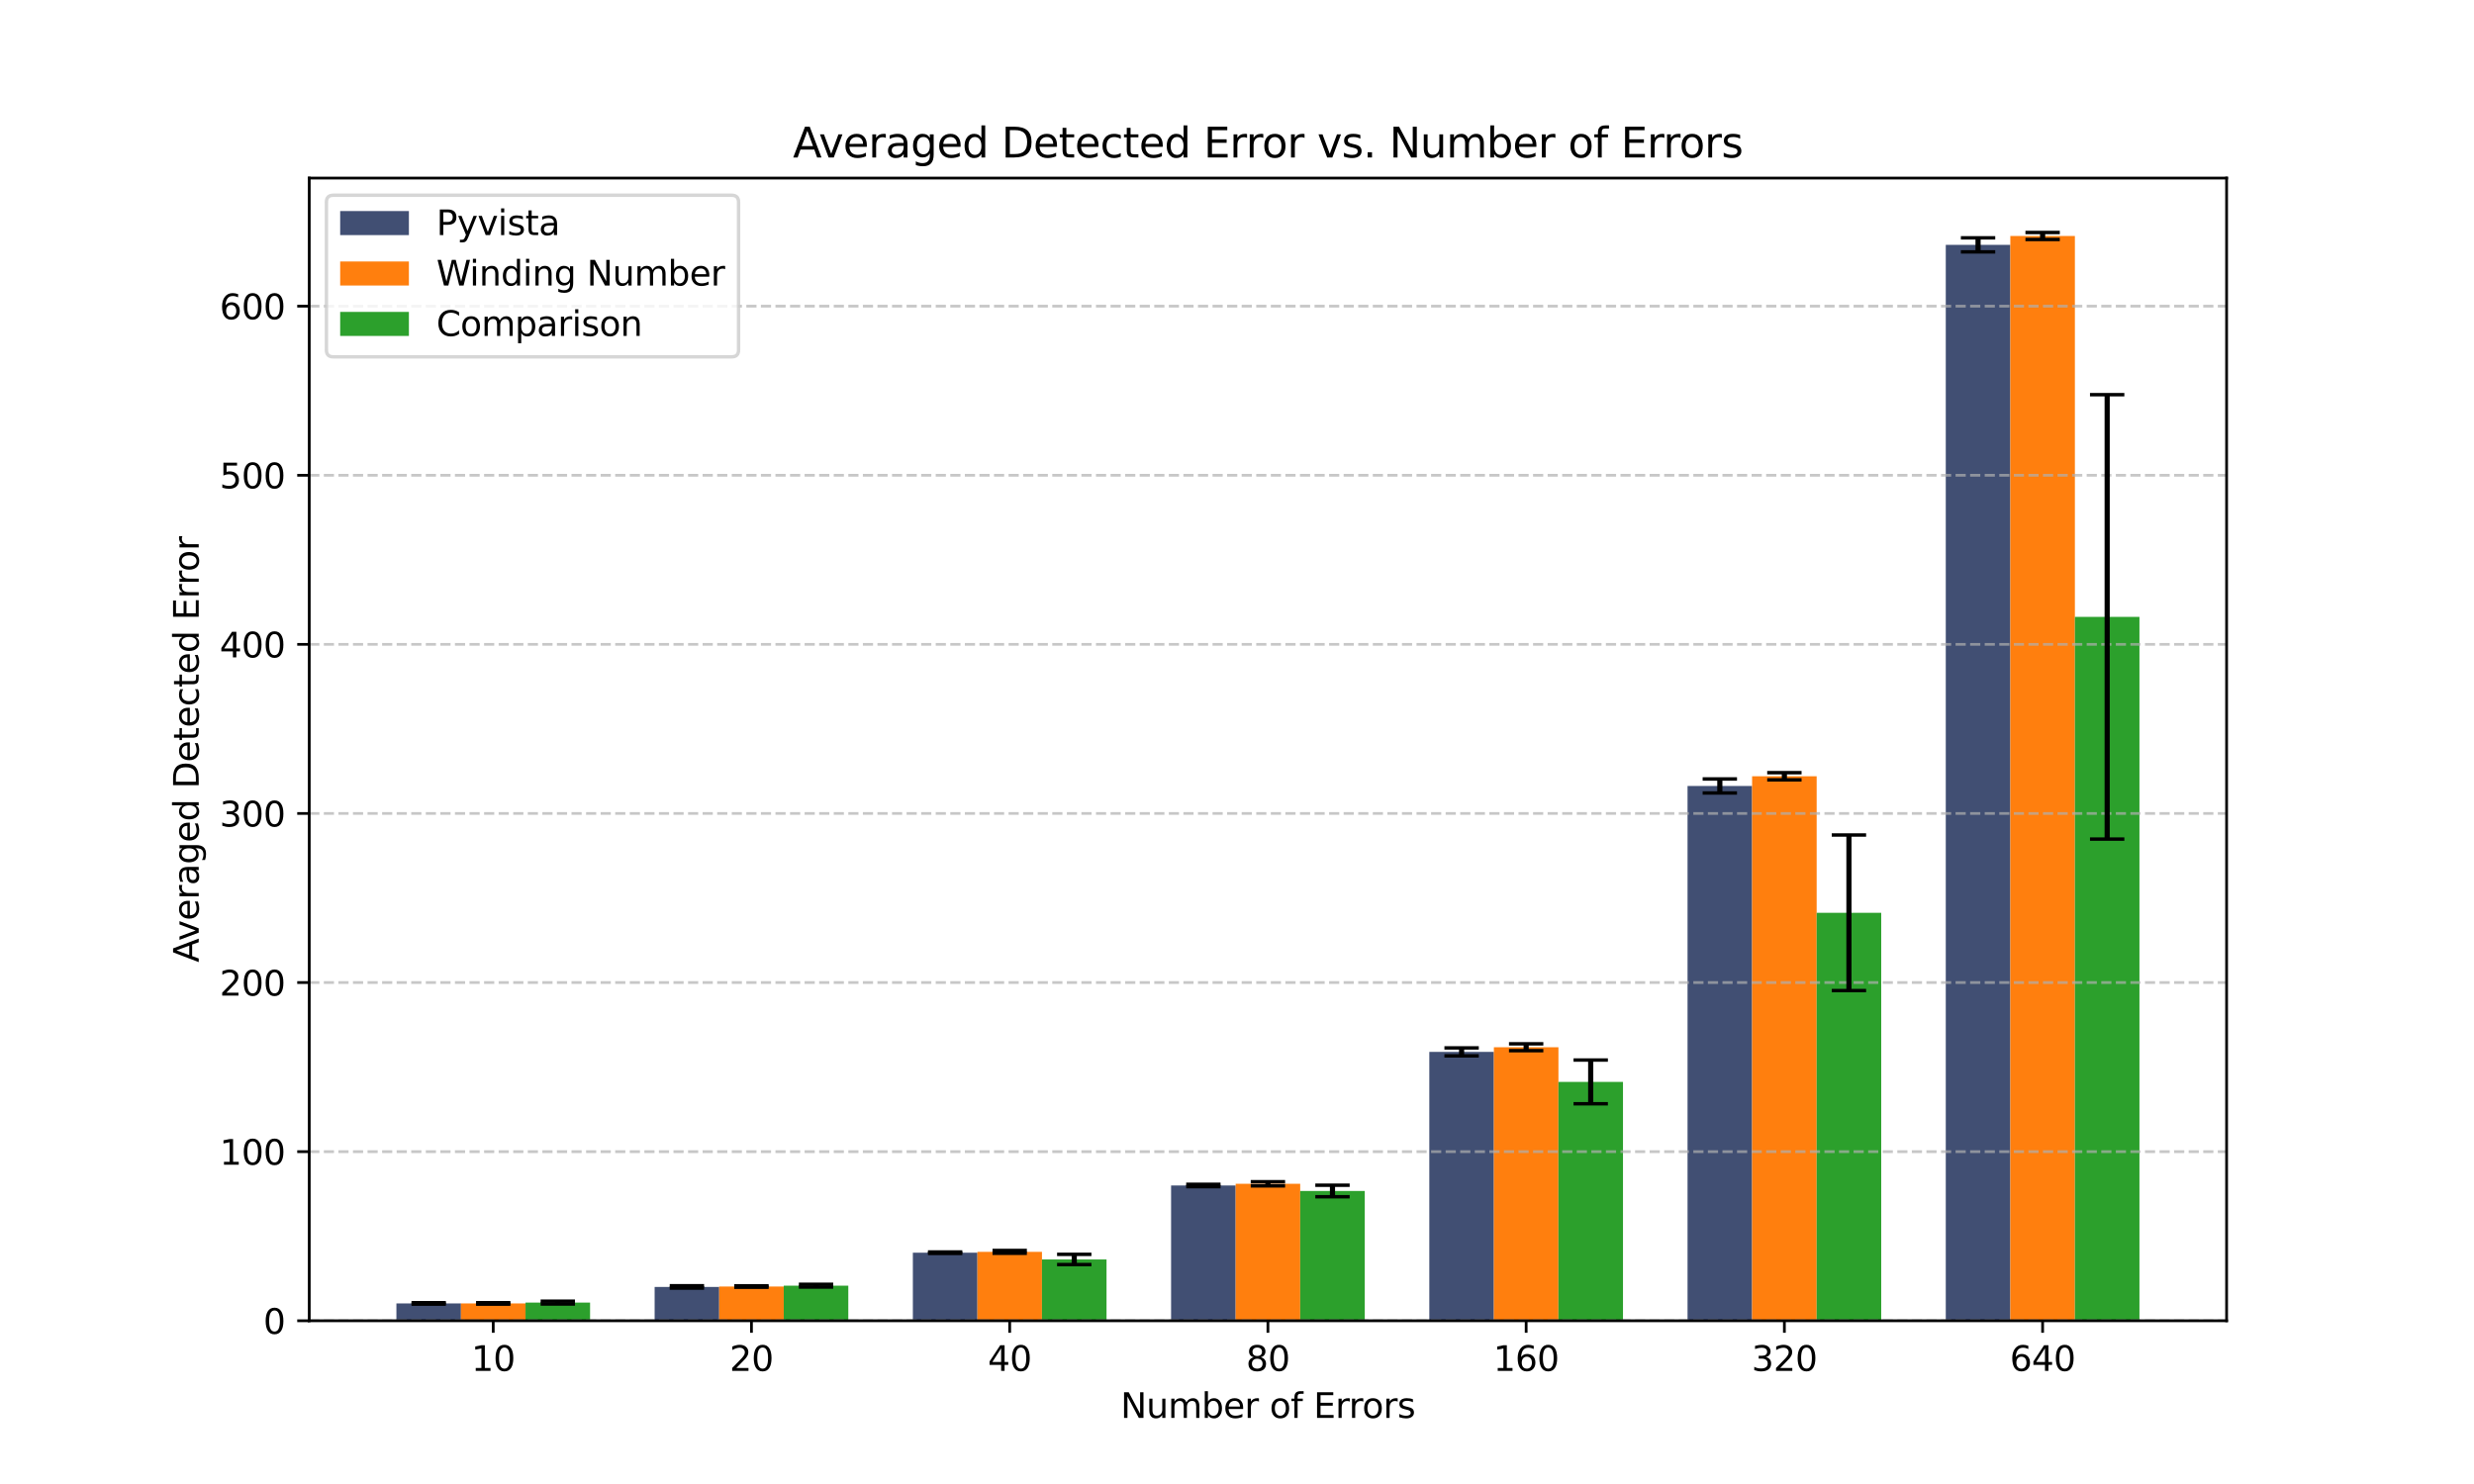 <?xml version="1.0" encoding="utf-8" standalone="no"?>
<!DOCTYPE svg PUBLIC "-//W3C//DTD SVG 1.1//EN"
  "http://www.w3.org/Graphics/SVG/1.1/DTD/svg11.dtd">
<svg xmlns:xlink="http://www.w3.org/1999/xlink" width="720pt" height="432pt" viewBox="0 0 720 432" xmlns="http://www.w3.org/2000/svg" version="1.1">
 <defs>
  <style type="text/css">*{stroke-linejoin: round; stroke-linecap: butt}</style>
 </defs>
 <g id="figure_1">
  <g id="patch_1">
   <path d="M 0 432 
L 720 432 
L 720 0 
L 0 0 
z
" style="fill: #ffffff"/>
  </g>
  <g id="axes_1">
   <g id="patch_2">
    <path d="M 90 384.48 
L 648 384.48 
L 648 51.84 
L 90 51.84 
z
" style="fill: #ffffff"/>
   </g>
   <g id="patch_3">
    <path d="M 115.364 384.48 
L 134.152 384.48 
L 134.152 379.434 
L 115.364 379.434 
z
" clip-path="url(#pbacdcc6083)" style="fill: #414f73"/>
   </g>
   <g id="patch_4">
    <path d="M 190.515 384.48 
L 209.303 384.48 
L 209.303 374.635 
L 190.515 374.635 
z
" clip-path="url(#pbacdcc6083)" style="fill: #414f73"/>
   </g>
   <g id="patch_5">
    <path d="M 265.667 384.48 
L 284.455 384.48 
L 284.455 364.667 
L 265.667 364.667 
z
" clip-path="url(#pbacdcc6083)" style="fill: #414f73"/>
   </g>
   <g id="patch_6">
    <path d="M 340.818 384.48 
L 359.606 384.48 
L 359.606 345.099 
L 340.818 345.099 
z
" clip-path="url(#pbacdcc6083)" style="fill: #414f73"/>
   </g>
   <g id="patch_7">
    <path d="M 415.97 384.48 
L 434.758 384.48 
L 434.758 306.211 
L 415.97 306.211 
z
" clip-path="url(#pbacdcc6083)" style="fill: #414f73"/>
   </g>
   <g id="patch_8">
    <path d="M 491.121 384.48 
L 509.909 384.48 
L 509.909 228.803 
L 491.121 228.803 
z
" clip-path="url(#pbacdcc6083)" style="fill: #414f73"/>
   </g>
   <g id="patch_9">
    <path d="M 566.273 384.48 
L 585.061 384.48 
L 585.061 71.279 
L 566.273 71.279 
z
" clip-path="url(#pbacdcc6083)" style="fill: #414f73"/>
   </g>
   <g id="patch_10">
    <path d="M 134.152 384.48 
L 152.939 384.48 
L 152.939 379.434 
L 134.152 379.434 
z
" clip-path="url(#pbacdcc6083)" style="fill: #ff7f0e"/>
   </g>
   <g id="patch_11">
    <path d="M 209.303 384.48 
L 228.091 384.48 
L 228.091 374.512 
L 209.303 374.512 
z
" clip-path="url(#pbacdcc6083)" style="fill: #ff7f0e"/>
   </g>
   <g id="patch_12">
    <path d="M 284.455 384.48 
L 303.242 384.48 
L 303.242 364.42 
L 284.455 364.42 
z
" clip-path="url(#pbacdcc6083)" style="fill: #ff7f0e"/>
   </g>
   <g id="patch_13">
    <path d="M 359.606 384.48 
L 378.394 384.48 
L 378.394 344.607 
L 359.606 344.607 
z
" clip-path="url(#pbacdcc6083)" style="fill: #ff7f0e"/>
   </g>
   <g id="patch_14">
    <path d="M 434.758 384.48 
L 453.545 384.48 
L 453.545 304.857 
L 434.758 304.857 
z
" clip-path="url(#pbacdcc6083)" style="fill: #ff7f0e"/>
   </g>
   <g id="patch_15">
    <path d="M 509.909 384.48 
L 528.697 384.48 
L 528.697 225.972 
L 509.909 225.972 
z
" clip-path="url(#pbacdcc6083)" style="fill: #ff7f0e"/>
   </g>
   <g id="patch_16">
    <path d="M 585.061 384.48 
L 603.848 384.48 
L 603.848 68.695 
L 585.061 68.695 
z
" clip-path="url(#pbacdcc6083)" style="fill: #ff7f0e"/>
   </g>
   <g id="patch_17">
    <path d="M 152.939 384.48 
L 171.727 384.48 
L 171.727 379.188 
L 152.939 379.188 
z
" clip-path="url(#pbacdcc6083)" style="fill: #2ca02c"/>
   </g>
   <g id="patch_18">
    <path d="M 228.091 384.48 
L 246.879 384.48 
L 246.879 374.266 
L 228.091 374.266 
z
" clip-path="url(#pbacdcc6083)" style="fill: #2ca02c"/>
   </g>
   <g id="patch_19">
    <path d="M 303.242 384.48 
L 322.03 384.48 
L 322.03 366.636 
L 303.242 366.636 
z
" clip-path="url(#pbacdcc6083)" style="fill: #2ca02c"/>
   </g>
   <g id="patch_20">
    <path d="M 378.394 384.48 
L 397.182 384.48 
L 397.182 346.699 
L 378.394 346.699 
z
" clip-path="url(#pbacdcc6083)" style="fill: #2ca02c"/>
   </g>
   <g id="patch_21">
    <path d="M 453.545 384.48 
L 472.333 384.48 
L 472.333 314.948 
L 453.545 314.948 
z
" clip-path="url(#pbacdcc6083)" style="fill: #2ca02c"/>
   </g>
   <g id="patch_22">
    <path d="M 528.697 384.48 
L 547.485 384.48 
L 547.485 265.722 
L 528.697 265.722 
z
" clip-path="url(#pbacdcc6083)" style="fill: #2ca02c"/>
   </g>
   <g id="patch_23">
    <path d="M 603.848 384.48 
L 622.636 384.48 
L 622.636 179.577 
L 603.848 179.577 
z
" clip-path="url(#pbacdcc6083)" style="fill: #2ca02c"/>
   </g>
   <g id="matplotlib.axis_1">
    <g id="xtick_1">
     <g id="line2d_1">
      <defs>
       <path id="mfee94c2e43" d="M 0 0 
L 0 3.5 
" style="stroke: #000000; stroke-width: 0.8"/>
      </defs>
      <g>
       <use xlink:href="#mfee94c2e43" x="143.545" y="384.48" style="stroke: #000000; stroke-width: 0.8"/>
      </g>
     </g>
     <g id="text_1">
      <!-- 10 -->
      <g transform="translate(137.183 399.078) scale(0.1 -0.1)">
       <defs>
        <path id="DejaVuSans-31" d="M 794 531 
L 1825 531 
L 1825 4091 
L 703 3866 
L 703 4441 
L 1819 4666 
L 2450 4666 
L 2450 531 
L 3481 531 
L 3481 0 
L 794 0 
L 794 531 
z
" transform="scale(0.016)"/>
        <path id="DejaVuSans-30" d="M 2034 4250 
Q 1547 4250 1301 3770 
Q 1056 3291 1056 2328 
Q 1056 1369 1301 889 
Q 1547 409 2034 409 
Q 2525 409 2770 889 
Q 3016 1369 3016 2328 
Q 3016 3291 2770 3770 
Q 2525 4250 2034 4250 
z
M 2034 4750 
Q 2819 4750 3233 4129 
Q 3647 3509 3647 2328 
Q 3647 1150 3233 529 
Q 2819 -91 2034 -91 
Q 1250 -91 836 529 
Q 422 1150 422 2328 
Q 422 3509 836 4129 
Q 1250 4750 2034 4750 
z
" transform="scale(0.016)"/>
       </defs>
       <use xlink:href="#DejaVuSans-31"/>
       <use xlink:href="#DejaVuSans-30" transform="translate(63.623 0)"/>
      </g>
     </g>
    </g>
    <g id="xtick_2">
     <g id="line2d_2">
      <g>
       <use xlink:href="#mfee94c2e43" x="218.697" y="384.48" style="stroke: #000000; stroke-width: 0.8"/>
      </g>
     </g>
     <g id="text_2">
      <!-- 20 -->
      <g transform="translate(212.334 399.078) scale(0.1 -0.1)">
       <defs>
        <path id="DejaVuSans-32" d="M 1228 531 
L 3431 531 
L 3431 0 
L 469 0 
L 469 531 
Q 828 903 1448 1529 
Q 2069 2156 2228 2338 
Q 2531 2678 2651 2914 
Q 2772 3150 2772 3378 
Q 2772 3750 2511 3984 
Q 2250 4219 1831 4219 
Q 1534 4219 1204 4116 
Q 875 4013 500 3803 
L 500 4441 
Q 881 4594 1212 4672 
Q 1544 4750 1819 4750 
Q 2544 4750 2975 4387 
Q 3406 4025 3406 3419 
Q 3406 3131 3298 2873 
Q 3191 2616 2906 2266 
Q 2828 2175 2409 1742 
Q 1991 1309 1228 531 
z
" transform="scale(0.016)"/>
       </defs>
       <use xlink:href="#DejaVuSans-32"/>
       <use xlink:href="#DejaVuSans-30" transform="translate(63.623 0)"/>
      </g>
     </g>
    </g>
    <g id="xtick_3">
     <g id="line2d_3">
      <g>
       <use xlink:href="#mfee94c2e43" x="293.848" y="384.48" style="stroke: #000000; stroke-width: 0.8"/>
      </g>
     </g>
     <g id="text_3">
      <!-- 40 -->
      <g transform="translate(287.486 399.078) scale(0.1 -0.1)">
       <defs>
        <path id="DejaVuSans-34" d="M 2419 4116 
L 825 1625 
L 2419 1625 
L 2419 4116 
z
M 2253 4666 
L 3047 4666 
L 3047 1625 
L 3713 1625 
L 3713 1100 
L 3047 1100 
L 3047 0 
L 2419 0 
L 2419 1100 
L 313 1100 
L 313 1709 
L 2253 4666 
z
" transform="scale(0.016)"/>
       </defs>
       <use xlink:href="#DejaVuSans-34"/>
       <use xlink:href="#DejaVuSans-30" transform="translate(63.623 0)"/>
      </g>
     </g>
    </g>
    <g id="xtick_4">
     <g id="line2d_4">
      <g>
       <use xlink:href="#mfee94c2e43" x="369" y="384.48" style="stroke: #000000; stroke-width: 0.8"/>
      </g>
     </g>
     <g id="text_4">
      <!-- 80 -->
      <g transform="translate(362.637 399.078) scale(0.1 -0.1)">
       <defs>
        <path id="DejaVuSans-38" d="M 2034 2216 
Q 1584 2216 1326 1975 
Q 1069 1734 1069 1313 
Q 1069 891 1326 650 
Q 1584 409 2034 409 
Q 2484 409 2743 651 
Q 3003 894 3003 1313 
Q 3003 1734 2745 1975 
Q 2488 2216 2034 2216 
z
M 1403 2484 
Q 997 2584 770 2862 
Q 544 3141 544 3541 
Q 544 4100 942 4425 
Q 1341 4750 2034 4750 
Q 2731 4750 3128 4425 
Q 3525 4100 3525 3541 
Q 3525 3141 3298 2862 
Q 3072 2584 2669 2484 
Q 3125 2378 3379 2068 
Q 3634 1759 3634 1313 
Q 3634 634 3220 271 
Q 2806 -91 2034 -91 
Q 1263 -91 848 271 
Q 434 634 434 1313 
Q 434 1759 690 2068 
Q 947 2378 1403 2484 
z
M 1172 3481 
Q 1172 3119 1398 2916 
Q 1625 2713 2034 2713 
Q 2441 2713 2670 2916 
Q 2900 3119 2900 3481 
Q 2900 3844 2670 4047 
Q 2441 4250 2034 4250 
Q 1625 4250 1398 4047 
Q 1172 3844 1172 3481 
z
" transform="scale(0.016)"/>
       </defs>
       <use xlink:href="#DejaVuSans-38"/>
       <use xlink:href="#DejaVuSans-30" transform="translate(63.623 0)"/>
      </g>
     </g>
    </g>
    <g id="xtick_5">
     <g id="line2d_5">
      <g>
       <use xlink:href="#mfee94c2e43" x="444.152" y="384.48" style="stroke: #000000; stroke-width: 0.8"/>
      </g>
     </g>
     <g id="text_5">
      <!-- 160 -->
      <g transform="translate(434.608 399.078) scale(0.1 -0.1)">
       <defs>
        <path id="DejaVuSans-36" d="M 2113 2584 
Q 1688 2584 1439 2293 
Q 1191 2003 1191 1497 
Q 1191 994 1439 701 
Q 1688 409 2113 409 
Q 2538 409 2786 701 
Q 3034 994 3034 1497 
Q 3034 2003 2786 2293 
Q 2538 2584 2113 2584 
z
M 3366 4563 
L 3366 3988 
Q 3128 4100 2886 4159 
Q 2644 4219 2406 4219 
Q 1781 4219 1451 3797 
Q 1122 3375 1075 2522 
Q 1259 2794 1537 2939 
Q 1816 3084 2150 3084 
Q 2853 3084 3261 2657 
Q 3669 2231 3669 1497 
Q 3669 778 3244 343 
Q 2819 -91 2113 -91 
Q 1303 -91 875 529 
Q 447 1150 447 2328 
Q 447 3434 972 4092 
Q 1497 4750 2381 4750 
Q 2619 4750 2861 4703 
Q 3103 4656 3366 4563 
z
" transform="scale(0.016)"/>
       </defs>
       <use xlink:href="#DejaVuSans-31"/>
       <use xlink:href="#DejaVuSans-36" transform="translate(63.623 0)"/>
       <use xlink:href="#DejaVuSans-30" transform="translate(127.246 0)"/>
      </g>
     </g>
    </g>
    <g id="xtick_6">
     <g id="line2d_6">
      <g>
       <use xlink:href="#mfee94c2e43" x="519.303" y="384.48" style="stroke: #000000; stroke-width: 0.8"/>
      </g>
     </g>
     <g id="text_6">
      <!-- 320 -->
      <g transform="translate(509.759 399.078) scale(0.1 -0.1)">
       <defs>
        <path id="DejaVuSans-33" d="M 2597 2516 
Q 3050 2419 3304 2112 
Q 3559 1806 3559 1356 
Q 3559 666 3084 287 
Q 2609 -91 1734 -91 
Q 1441 -91 1130 -33 
Q 819 25 488 141 
L 488 750 
Q 750 597 1062 519 
Q 1375 441 1716 441 
Q 2309 441 2620 675 
Q 2931 909 2931 1356 
Q 2931 1769 2642 2001 
Q 2353 2234 1838 2234 
L 1294 2234 
L 1294 2753 
L 1863 2753 
Q 2328 2753 2575 2939 
Q 2822 3125 2822 3475 
Q 2822 3834 2567 4026 
Q 2313 4219 1838 4219 
Q 1578 4219 1281 4162 
Q 984 4106 628 3988 
L 628 4550 
Q 988 4650 1302 4700 
Q 1616 4750 1894 4750 
Q 2613 4750 3031 4423 
Q 3450 4097 3450 3541 
Q 3450 3153 3228 2886 
Q 3006 2619 2597 2516 
z
" transform="scale(0.016)"/>
       </defs>
       <use xlink:href="#DejaVuSans-33"/>
       <use xlink:href="#DejaVuSans-32" transform="translate(63.623 0)"/>
       <use xlink:href="#DejaVuSans-30" transform="translate(127.246 0)"/>
      </g>
     </g>
    </g>
    <g id="xtick_7">
     <g id="line2d_7">
      <g>
       <use xlink:href="#mfee94c2e43" x="594.455" y="384.48" style="stroke: #000000; stroke-width: 0.8"/>
      </g>
     </g>
     <g id="text_7">
      <!-- 640 -->
      <g transform="translate(584.911 399.078) scale(0.1 -0.1)">
       <use xlink:href="#DejaVuSans-36"/>
       <use xlink:href="#DejaVuSans-34" transform="translate(63.623 0)"/>
       <use xlink:href="#DejaVuSans-30" transform="translate(127.246 0)"/>
      </g>
     </g>
    </g>
    <g id="text_8">
     <!-- Number of Errors -->
     <g transform="translate(326.127 412.757) scale(0.1 -0.1)">
      <defs>
       <path id="DejaVuSans-4e" d="M 628 4666 
L 1478 4666 
L 3547 763 
L 3547 4666 
L 4159 4666 
L 4159 0 
L 3309 0 
L 1241 3903 
L 1241 0 
L 628 0 
L 628 4666 
z
" transform="scale(0.016)"/>
       <path id="DejaVuSans-75" d="M 544 1381 
L 544 3500 
L 1119 3500 
L 1119 1403 
Q 1119 906 1312 657 
Q 1506 409 1894 409 
Q 2359 409 2629 706 
Q 2900 1003 2900 1516 
L 2900 3500 
L 3475 3500 
L 3475 0 
L 2900 0 
L 2900 538 
Q 2691 219 2414 64 
Q 2138 -91 1772 -91 
Q 1169 -91 856 284 
Q 544 659 544 1381 
z
M 1991 3584 
L 1991 3584 
z
" transform="scale(0.016)"/>
       <path id="DejaVuSans-6d" d="M 3328 2828 
Q 3544 3216 3844 3400 
Q 4144 3584 4550 3584 
Q 5097 3584 5394 3201 
Q 5691 2819 5691 2113 
L 5691 0 
L 5113 0 
L 5113 2094 
Q 5113 2597 4934 2840 
Q 4756 3084 4391 3084 
Q 3944 3084 3684 2787 
Q 3425 2491 3425 1978 
L 3425 0 
L 2847 0 
L 2847 2094 
Q 2847 2600 2669 2842 
Q 2491 3084 2119 3084 
Q 1678 3084 1418 2786 
Q 1159 2488 1159 1978 
L 1159 0 
L 581 0 
L 581 3500 
L 1159 3500 
L 1159 2956 
Q 1356 3278 1631 3431 
Q 1906 3584 2284 3584 
Q 2666 3584 2933 3390 
Q 3200 3197 3328 2828 
z
" transform="scale(0.016)"/>
       <path id="DejaVuSans-62" d="M 3116 1747 
Q 3116 2381 2855 2742 
Q 2594 3103 2138 3103 
Q 1681 3103 1420 2742 
Q 1159 2381 1159 1747 
Q 1159 1113 1420 752 
Q 1681 391 2138 391 
Q 2594 391 2855 752 
Q 3116 1113 3116 1747 
z
M 1159 2969 
Q 1341 3281 1617 3432 
Q 1894 3584 2278 3584 
Q 2916 3584 3314 3078 
Q 3713 2572 3713 1747 
Q 3713 922 3314 415 
Q 2916 -91 2278 -91 
Q 1894 -91 1617 61 
Q 1341 213 1159 525 
L 1159 0 
L 581 0 
L 581 4863 
L 1159 4863 
L 1159 2969 
z
" transform="scale(0.016)"/>
       <path id="DejaVuSans-65" d="M 3597 1894 
L 3597 1613 
L 953 1613 
Q 991 1019 1311 708 
Q 1631 397 2203 397 
Q 2534 397 2845 478 
Q 3156 559 3463 722 
L 3463 178 
Q 3153 47 2828 -22 
Q 2503 -91 2169 -91 
Q 1331 -91 842 396 
Q 353 884 353 1716 
Q 353 2575 817 3079 
Q 1281 3584 2069 3584 
Q 2775 3584 3186 3129 
Q 3597 2675 3597 1894 
z
M 3022 2063 
Q 3016 2534 2758 2815 
Q 2500 3097 2075 3097 
Q 1594 3097 1305 2825 
Q 1016 2553 972 2059 
L 3022 2063 
z
" transform="scale(0.016)"/>
       <path id="DejaVuSans-72" d="M 2631 2963 
Q 2534 3019 2420 3045 
Q 2306 3072 2169 3072 
Q 1681 3072 1420 2755 
Q 1159 2438 1159 1844 
L 1159 0 
L 581 0 
L 581 3500 
L 1159 3500 
L 1159 2956 
Q 1341 3275 1631 3429 
Q 1922 3584 2338 3584 
Q 2397 3584 2469 3576 
Q 2541 3569 2628 3553 
L 2631 2963 
z
" transform="scale(0.016)"/>
       <path id="DejaVuSans-20" transform="scale(0.016)"/>
       <path id="DejaVuSans-6f" d="M 1959 3097 
Q 1497 3097 1228 2736 
Q 959 2375 959 1747 
Q 959 1119 1226 758 
Q 1494 397 1959 397 
Q 2419 397 2687 759 
Q 2956 1122 2956 1747 
Q 2956 2369 2687 2733 
Q 2419 3097 1959 3097 
z
M 1959 3584 
Q 2709 3584 3137 3096 
Q 3566 2609 3566 1747 
Q 3566 888 3137 398 
Q 2709 -91 1959 -91 
Q 1206 -91 779 398 
Q 353 888 353 1747 
Q 353 2609 779 3096 
Q 1206 3584 1959 3584 
z
" transform="scale(0.016)"/>
       <path id="DejaVuSans-66" d="M 2375 4863 
L 2375 4384 
L 1825 4384 
Q 1516 4384 1395 4259 
Q 1275 4134 1275 3809 
L 1275 3500 
L 2222 3500 
L 2222 3053 
L 1275 3053 
L 1275 0 
L 697 0 
L 697 3053 
L 147 3053 
L 147 3500 
L 697 3500 
L 697 3744 
Q 697 4328 969 4595 
Q 1241 4863 1831 4863 
L 2375 4863 
z
" transform="scale(0.016)"/>
       <path id="DejaVuSans-45" d="M 628 4666 
L 3578 4666 
L 3578 4134 
L 1259 4134 
L 1259 2753 
L 3481 2753 
L 3481 2222 
L 1259 2222 
L 1259 531 
L 3634 531 
L 3634 0 
L 628 0 
L 628 4666 
z
" transform="scale(0.016)"/>
       <path id="DejaVuSans-73" d="M 2834 3397 
L 2834 2853 
Q 2591 2978 2328 3040 
Q 2066 3103 1784 3103 
Q 1356 3103 1142 2972 
Q 928 2841 928 2578 
Q 928 2378 1081 2264 
Q 1234 2150 1697 2047 
L 1894 2003 
Q 2506 1872 2764 1633 
Q 3022 1394 3022 966 
Q 3022 478 2636 193 
Q 2250 -91 1575 -91 
Q 1294 -91 989 -36 
Q 684 19 347 128 
L 347 722 
Q 666 556 975 473 
Q 1284 391 1588 391 
Q 1994 391 2212 530 
Q 2431 669 2431 922 
Q 2431 1156 2273 1281 
Q 2116 1406 1581 1522 
L 1381 1569 
Q 847 1681 609 1914 
Q 372 2147 372 2553 
Q 372 3047 722 3315 
Q 1072 3584 1716 3584 
Q 2034 3584 2315 3537 
Q 2597 3491 2834 3397 
z
" transform="scale(0.016)"/>
      </defs>
      <use xlink:href="#DejaVuSans-4e"/>
      <use xlink:href="#DejaVuSans-75" transform="translate(74.805 0)"/>
      <use xlink:href="#DejaVuSans-6d" transform="translate(138.184 0)"/>
      <use xlink:href="#DejaVuSans-62" transform="translate(235.596 0)"/>
      <use xlink:href="#DejaVuSans-65" transform="translate(299.072 0)"/>
      <use xlink:href="#DejaVuSans-72" transform="translate(360.596 0)"/>
      <use xlink:href="#DejaVuSans-20" transform="translate(401.709 0)"/>
      <use xlink:href="#DejaVuSans-6f" transform="translate(433.496 0)"/>
      <use xlink:href="#DejaVuSans-66" transform="translate(494.678 0)"/>
      <use xlink:href="#DejaVuSans-20" transform="translate(529.883 0)"/>
      <use xlink:href="#DejaVuSans-45" transform="translate(561.67 0)"/>
      <use xlink:href="#DejaVuSans-72" transform="translate(624.854 0)"/>
      <use xlink:href="#DejaVuSans-72" transform="translate(664.217 0)"/>
      <use xlink:href="#DejaVuSans-6f" transform="translate(703.08 0)"/>
      <use xlink:href="#DejaVuSans-72" transform="translate(764.262 0)"/>
      <use xlink:href="#DejaVuSans-73" transform="translate(805.375 0)"/>
     </g>
    </g>
   </g>
   <g id="matplotlib.axis_2">
    <g id="ytick_1">
     <g id="line2d_8">
      <path d="M 90 384.48 
L 648 384.48 
" clip-path="url(#pbacdcc6083)" style="fill: none; stroke-dasharray: 2.96,1.28; stroke-dashoffset: 0; stroke: #b0b0b0; stroke-opacity: 0.7; stroke-width: 0.8"/>
     </g>
     <g id="line2d_9">
      <defs>
       <path id="mf968bacbad" d="M 0 0 
L -3.5 0 
" style="stroke: #000000; stroke-width: 0.8"/>
      </defs>
      <g>
       <use xlink:href="#mf968bacbad" x="90" y="384.48" style="stroke: #000000; stroke-width: 0.8"/>
      </g>
     </g>
     <g id="text_9">
      <!-- 0 -->
      <g transform="translate(76.638 388.279) scale(0.1 -0.1)">
       <use xlink:href="#DejaVuSans-30"/>
      </g>
     </g>
    </g>
    <g id="ytick_2">
     <g id="line2d_10">
      <path d="M 90 335.254 
L 648 335.254 
" clip-path="url(#pbacdcc6083)" style="fill: none; stroke-dasharray: 2.96,1.28; stroke-dashoffset: 0; stroke: #b0b0b0; stroke-opacity: 0.7; stroke-width: 0.8"/>
     </g>
     <g id="line2d_11">
      <g>
       <use xlink:href="#mf968bacbad" x="90" y="335.254" style="stroke: #000000; stroke-width: 0.8"/>
      </g>
     </g>
     <g id="text_10">
      <!-- 100 -->
      <g transform="translate(63.913 339.053) scale(0.1 -0.1)">
       <use xlink:href="#DejaVuSans-31"/>
       <use xlink:href="#DejaVuSans-30" transform="translate(63.623 0)"/>
       <use xlink:href="#DejaVuSans-30" transform="translate(127.246 0)"/>
      </g>
     </g>
    </g>
    <g id="ytick_3">
     <g id="line2d_12">
      <path d="M 90 286.028 
L 648 286.028 
" clip-path="url(#pbacdcc6083)" style="fill: none; stroke-dasharray: 2.96,1.28; stroke-dashoffset: 0; stroke: #b0b0b0; stroke-opacity: 0.7; stroke-width: 0.8"/>
     </g>
     <g id="line2d_13">
      <g>
       <use xlink:href="#mf968bacbad" x="90" y="286.028" style="stroke: #000000; stroke-width: 0.8"/>
      </g>
     </g>
     <g id="text_11">
      <!-- 200 -->
      <g transform="translate(63.913 289.827) scale(0.1 -0.1)">
       <use xlink:href="#DejaVuSans-32"/>
       <use xlink:href="#DejaVuSans-30" transform="translate(63.623 0)"/>
       <use xlink:href="#DejaVuSans-30" transform="translate(127.246 0)"/>
      </g>
     </g>
    </g>
    <g id="ytick_4">
     <g id="line2d_14">
      <path d="M 90 236.802 
L 648 236.802 
" clip-path="url(#pbacdcc6083)" style="fill: none; stroke-dasharray: 2.96,1.28; stroke-dashoffset: 0; stroke: #b0b0b0; stroke-opacity: 0.7; stroke-width: 0.8"/>
     </g>
     <g id="line2d_15">
      <g>
       <use xlink:href="#mf968bacbad" x="90" y="236.802" style="stroke: #000000; stroke-width: 0.8"/>
      </g>
     </g>
     <g id="text_12">
      <!-- 300 -->
      <g transform="translate(63.913 240.601) scale(0.1 -0.1)">
       <use xlink:href="#DejaVuSans-33"/>
       <use xlink:href="#DejaVuSans-30" transform="translate(63.623 0)"/>
       <use xlink:href="#DejaVuSans-30" transform="translate(127.246 0)"/>
      </g>
     </g>
    </g>
    <g id="ytick_5">
     <g id="line2d_16">
      <path d="M 90 187.576 
L 648 187.576 
" clip-path="url(#pbacdcc6083)" style="fill: none; stroke-dasharray: 2.96,1.28; stroke-dashoffset: 0; stroke: #b0b0b0; stroke-opacity: 0.7; stroke-width: 0.8"/>
     </g>
     <g id="line2d_17">
      <g>
       <use xlink:href="#mf968bacbad" x="90" y="187.576" style="stroke: #000000; stroke-width: 0.8"/>
      </g>
     </g>
     <g id="text_13">
      <!-- 400 -->
      <g transform="translate(63.913 191.375) scale(0.1 -0.1)">
       <use xlink:href="#DejaVuSans-34"/>
       <use xlink:href="#DejaVuSans-30" transform="translate(63.623 0)"/>
       <use xlink:href="#DejaVuSans-30" transform="translate(127.246 0)"/>
      </g>
     </g>
    </g>
    <g id="ytick_6">
     <g id="line2d_18">
      <path d="M 90 138.35 
L 648 138.35 
" clip-path="url(#pbacdcc6083)" style="fill: none; stroke-dasharray: 2.96,1.28; stroke-dashoffset: 0; stroke: #b0b0b0; stroke-opacity: 0.7; stroke-width: 0.8"/>
     </g>
     <g id="line2d_19">
      <g>
       <use xlink:href="#mf968bacbad" x="90" y="138.35" style="stroke: #000000; stroke-width: 0.8"/>
      </g>
     </g>
     <g id="text_14">
      <!-- 500 -->
      <g transform="translate(63.913 142.149) scale(0.1 -0.1)">
       <defs>
        <path id="DejaVuSans-35" d="M 691 4666 
L 3169 4666 
L 3169 4134 
L 1269 4134 
L 1269 2991 
Q 1406 3038 1543 3061 
Q 1681 3084 1819 3084 
Q 2600 3084 3056 2656 
Q 3513 2228 3513 1497 
Q 3513 744 3044 326 
Q 2575 -91 1722 -91 
Q 1428 -91 1123 -41 
Q 819 9 494 109 
L 494 744 
Q 775 591 1075 516 
Q 1375 441 1709 441 
Q 2250 441 2565 725 
Q 2881 1009 2881 1497 
Q 2881 1984 2565 2268 
Q 2250 2553 1709 2553 
Q 1456 2553 1204 2497 
Q 953 2441 691 2322 
L 691 4666 
z
" transform="scale(0.016)"/>
       </defs>
       <use xlink:href="#DejaVuSans-35"/>
       <use xlink:href="#DejaVuSans-30" transform="translate(63.623 0)"/>
       <use xlink:href="#DejaVuSans-30" transform="translate(127.246 0)"/>
      </g>
     </g>
    </g>
    <g id="ytick_7">
     <g id="line2d_20">
      <path d="M 90 89.124 
L 648 89.124 
" clip-path="url(#pbacdcc6083)" style="fill: none; stroke-dasharray: 2.96,1.28; stroke-dashoffset: 0; stroke: #b0b0b0; stroke-opacity: 0.7; stroke-width: 0.8"/>
     </g>
     <g id="line2d_21">
      <g>
       <use xlink:href="#mf968bacbad" x="90" y="89.124" style="stroke: #000000; stroke-width: 0.8"/>
      </g>
     </g>
     <g id="text_15">
      <!-- 600 -->
      <g transform="translate(63.913 92.923) scale(0.1 -0.1)">
       <use xlink:href="#DejaVuSans-36"/>
       <use xlink:href="#DejaVuSans-30" transform="translate(63.623 0)"/>
       <use xlink:href="#DejaVuSans-30" transform="translate(127.246 0)"/>
      </g>
     </g>
    </g>
    <g id="text_16">
     <!-- Averaged Detected Error -->
     <g transform="translate(57.833 280.154) rotate(-90) scale(0.1 -0.1)">
      <defs>
       <path id="DejaVuSans-41" d="M 2188 4044 
L 1331 1722 
L 3047 1722 
L 2188 4044 
z
M 1831 4666 
L 2547 4666 
L 4325 0 
L 3669 0 
L 3244 1197 
L 1141 1197 
L 716 0 
L 50 0 
L 1831 4666 
z
" transform="scale(0.016)"/>
       <path id="DejaVuSans-76" d="M 191 3500 
L 800 3500 
L 1894 563 
L 2988 3500 
L 3597 3500 
L 2284 0 
L 1503 0 
L 191 3500 
z
" transform="scale(0.016)"/>
       <path id="DejaVuSans-61" d="M 2194 1759 
Q 1497 1759 1228 1600 
Q 959 1441 959 1056 
Q 959 750 1161 570 
Q 1363 391 1709 391 
Q 2188 391 2477 730 
Q 2766 1069 2766 1631 
L 2766 1759 
L 2194 1759 
z
M 3341 1997 
L 3341 0 
L 2766 0 
L 2766 531 
Q 2569 213 2275 61 
Q 1981 -91 1556 -91 
Q 1019 -91 701 211 
Q 384 513 384 1019 
Q 384 1609 779 1909 
Q 1175 2209 1959 2209 
L 2766 2209 
L 2766 2266 
Q 2766 2663 2505 2880 
Q 2244 3097 1772 3097 
Q 1472 3097 1187 3025 
Q 903 2953 641 2809 
L 641 3341 
Q 956 3463 1253 3523 
Q 1550 3584 1831 3584 
Q 2591 3584 2966 3190 
Q 3341 2797 3341 1997 
z
" transform="scale(0.016)"/>
       <path id="DejaVuSans-67" d="M 2906 1791 
Q 2906 2416 2648 2759 
Q 2391 3103 1925 3103 
Q 1463 3103 1205 2759 
Q 947 2416 947 1791 
Q 947 1169 1205 825 
Q 1463 481 1925 481 
Q 2391 481 2648 825 
Q 2906 1169 2906 1791 
z
M 3481 434 
Q 3481 -459 3084 -895 
Q 2688 -1331 1869 -1331 
Q 1566 -1331 1297 -1286 
Q 1028 -1241 775 -1147 
L 775 -588 
Q 1028 -725 1275 -790 
Q 1522 -856 1778 -856 
Q 2344 -856 2625 -561 
Q 2906 -266 2906 331 
L 2906 616 
Q 2728 306 2450 153 
Q 2172 0 1784 0 
Q 1141 0 747 490 
Q 353 981 353 1791 
Q 353 2603 747 3093 
Q 1141 3584 1784 3584 
Q 2172 3584 2450 3431 
Q 2728 3278 2906 2969 
L 2906 3500 
L 3481 3500 
L 3481 434 
z
" transform="scale(0.016)"/>
       <path id="DejaVuSans-64" d="M 2906 2969 
L 2906 4863 
L 3481 4863 
L 3481 0 
L 2906 0 
L 2906 525 
Q 2725 213 2448 61 
Q 2172 -91 1784 -91 
Q 1150 -91 751 415 
Q 353 922 353 1747 
Q 353 2572 751 3078 
Q 1150 3584 1784 3584 
Q 2172 3584 2448 3432 
Q 2725 3281 2906 2969 
z
M 947 1747 
Q 947 1113 1208 752 
Q 1469 391 1925 391 
Q 2381 391 2643 752 
Q 2906 1113 2906 1747 
Q 2906 2381 2643 2742 
Q 2381 3103 1925 3103 
Q 1469 3103 1208 2742 
Q 947 2381 947 1747 
z
" transform="scale(0.016)"/>
       <path id="DejaVuSans-44" d="M 1259 4147 
L 1259 519 
L 2022 519 
Q 2988 519 3436 956 
Q 3884 1394 3884 2338 
Q 3884 3275 3436 3711 
Q 2988 4147 2022 4147 
L 1259 4147 
z
M 628 4666 
L 1925 4666 
Q 3281 4666 3915 4102 
Q 4550 3538 4550 2338 
Q 4550 1131 3912 565 
Q 3275 0 1925 0 
L 628 0 
L 628 4666 
z
" transform="scale(0.016)"/>
       <path id="DejaVuSans-74" d="M 1172 4494 
L 1172 3500 
L 2356 3500 
L 2356 3053 
L 1172 3053 
L 1172 1153 
Q 1172 725 1289 603 
Q 1406 481 1766 481 
L 2356 481 
L 2356 0 
L 1766 0 
Q 1100 0 847 248 
Q 594 497 594 1153 
L 594 3053 
L 172 3053 
L 172 3500 
L 594 3500 
L 594 4494 
L 1172 4494 
z
" transform="scale(0.016)"/>
       <path id="DejaVuSans-63" d="M 3122 3366 
L 3122 2828 
Q 2878 2963 2633 3030 
Q 2388 3097 2138 3097 
Q 1578 3097 1268 2742 
Q 959 2388 959 1747 
Q 959 1106 1268 751 
Q 1578 397 2138 397 
Q 2388 397 2633 464 
Q 2878 531 3122 666 
L 3122 134 
Q 2881 22 2623 -34 
Q 2366 -91 2075 -91 
Q 1284 -91 818 406 
Q 353 903 353 1747 
Q 353 2603 823 3093 
Q 1294 3584 2113 3584 
Q 2378 3584 2631 3529 
Q 2884 3475 3122 3366 
z
" transform="scale(0.016)"/>
      </defs>
      <use xlink:href="#DejaVuSans-41"/>
      <use xlink:href="#DejaVuSans-76" transform="translate(62.533 0)"/>
      <use xlink:href="#DejaVuSans-65" transform="translate(121.713 0)"/>
      <use xlink:href="#DejaVuSans-72" transform="translate(183.236 0)"/>
      <use xlink:href="#DejaVuSans-61" transform="translate(224.35 0)"/>
      <use xlink:href="#DejaVuSans-67" transform="translate(285.629 0)"/>
      <use xlink:href="#DejaVuSans-65" transform="translate(349.105 0)"/>
      <use xlink:href="#DejaVuSans-64" transform="translate(410.629 0)"/>
      <use xlink:href="#DejaVuSans-20" transform="translate(474.105 0)"/>
      <use xlink:href="#DejaVuSans-44" transform="translate(505.893 0)"/>
      <use xlink:href="#DejaVuSans-65" transform="translate(582.895 0)"/>
      <use xlink:href="#DejaVuSans-74" transform="translate(644.418 0)"/>
      <use xlink:href="#DejaVuSans-65" transform="translate(683.627 0)"/>
      <use xlink:href="#DejaVuSans-63" transform="translate(745.15 0)"/>
      <use xlink:href="#DejaVuSans-74" transform="translate(800.131 0)"/>
      <use xlink:href="#DejaVuSans-65" transform="translate(839.34 0)"/>
      <use xlink:href="#DejaVuSans-64" transform="translate(900.863 0)"/>
      <use xlink:href="#DejaVuSans-20" transform="translate(964.34 0)"/>
      <use xlink:href="#DejaVuSans-45" transform="translate(996.127 0)"/>
      <use xlink:href="#DejaVuSans-72" transform="translate(1059.311 0)"/>
      <use xlink:href="#DejaVuSans-72" transform="translate(1098.674 0)"/>
      <use xlink:href="#DejaVuSans-6f" transform="translate(1137.537 0)"/>
      <use xlink:href="#DejaVuSans-72" transform="translate(1198.719 0)"/>
     </g>
    </g>
   </g>
   <g id="LineCollection_1">
    <path d="M 124.758 379.647 
L 124.758 379.221 
" clip-path="url(#pbacdcc6083)" style="fill: none; stroke: #000000; stroke-width: 1.5"/>
    <path d="M 199.909 374.983 
L 199.909 374.287 
" clip-path="url(#pbacdcc6083)" style="fill: none; stroke: #000000; stroke-width: 1.5"/>
    <path d="M 275.061 364.88 
L 275.061 364.453 
" clip-path="url(#pbacdcc6083)" style="fill: none; stroke: #000000; stroke-width: 1.5"/>
    <path d="M 350.212 345.447 
L 350.212 344.751 
" clip-path="url(#pbacdcc6083)" style="fill: none; stroke: #000000; stroke-width: 1.5"/>
    <path d="M 425.364 307.365 
L 425.364 305.056 
" clip-path="url(#pbacdcc6083)" style="fill: none; stroke: #000000; stroke-width: 1.5"/>
    <path d="M 500.515 230.843 
L 500.515 226.762 
" clip-path="url(#pbacdcc6083)" style="fill: none; stroke: #000000; stroke-width: 1.5"/>
    <path d="M 575.667 73.32 
L 575.667 69.238 
" clip-path="url(#pbacdcc6083)" style="fill: none; stroke: #000000; stroke-width: 1.5"/>
   </g>
   <g id="line2d_22">
    <defs>
     <path id="mb23dda8409" d="M 5 0 
L -5 -0 
" style="stroke: #000000"/>
    </defs>
    <g clip-path="url(#pbacdcc6083)">
     <use xlink:href="#mb23dda8409" x="124.758" y="379.647" style="stroke: #000000"/>
     <use xlink:href="#mb23dda8409" x="199.909" y="374.983" style="stroke: #000000"/>
     <use xlink:href="#mb23dda8409" x="275.061" y="364.88" style="stroke: #000000"/>
     <use xlink:href="#mb23dda8409" x="350.212" y="345.447" style="stroke: #000000"/>
     <use xlink:href="#mb23dda8409" x="425.364" y="307.365" style="stroke: #000000"/>
     <use xlink:href="#mb23dda8409" x="500.515" y="230.843" style="stroke: #000000"/>
     <use xlink:href="#mb23dda8409" x="575.667" y="73.32" style="stroke: #000000"/>
    </g>
   </g>
   <g id="line2d_23">
    <g clip-path="url(#pbacdcc6083)">
     <use xlink:href="#mb23dda8409" x="124.758" y="379.221" style="stroke: #000000"/>
     <use xlink:href="#mb23dda8409" x="199.909" y="374.287" style="stroke: #000000"/>
     <use xlink:href="#mb23dda8409" x="275.061" y="364.453" style="stroke: #000000"/>
     <use xlink:href="#mb23dda8409" x="350.212" y="344.751" style="stroke: #000000"/>
     <use xlink:href="#mb23dda8409" x="425.364" y="305.056" style="stroke: #000000"/>
     <use xlink:href="#mb23dda8409" x="500.515" y="226.762" style="stroke: #000000"/>
     <use xlink:href="#mb23dda8409" x="575.667" y="69.238" style="stroke: #000000"/>
    </g>
   </g>
   <g id="LineCollection_2">
    <path d="M 143.545 379.647 
L 143.545 379.221 
" clip-path="url(#pbacdcc6083)" style="fill: none; stroke: #000000; stroke-width: 1.5"/>
    <path d="M 218.697 374.725 
L 218.697 374.299 
" clip-path="url(#pbacdcc6083)" style="fill: none; stroke: #000000; stroke-width: 1.5"/>
    <path d="M 293.848 364.829 
L 293.848 364.012 
" clip-path="url(#pbacdcc6083)" style="fill: none; stroke: #000000; stroke-width: 1.5"/>
    <path d="M 369 345.21 
L 369 344.004 
" clip-path="url(#pbacdcc6083)" style="fill: none; stroke: #000000; stroke-width: 1.5"/>
    <path d="M 444.152 305.864 
L 444.152 303.85 
" clip-path="url(#pbacdcc6083)" style="fill: none; stroke: #000000; stroke-width: 1.5"/>
    <path d="M 519.303 227.016 
L 519.303 224.928 
" clip-path="url(#pbacdcc6083)" style="fill: none; stroke: #000000; stroke-width: 1.5"/>
    <path d="M 594.455 69.71 
L 594.455 67.68 
" clip-path="url(#pbacdcc6083)" style="fill: none; stroke: #000000; stroke-width: 1.5"/>
   </g>
   <g id="line2d_24">
    <g clip-path="url(#pbacdcc6083)">
     <use xlink:href="#mb23dda8409" x="143.545" y="379.647" style="stroke: #000000"/>
     <use xlink:href="#mb23dda8409" x="218.697" y="374.725" style="stroke: #000000"/>
     <use xlink:href="#mb23dda8409" x="293.848" y="364.829" style="stroke: #000000"/>
     <use xlink:href="#mb23dda8409" x="369" y="345.21" style="stroke: #000000"/>
     <use xlink:href="#mb23dda8409" x="444.152" y="305.864" style="stroke: #000000"/>
     <use xlink:href="#mb23dda8409" x="519.303" y="227.016" style="stroke: #000000"/>
     <use xlink:href="#mb23dda8409" x="594.455" y="69.71" style="stroke: #000000"/>
    </g>
   </g>
   <g id="line2d_25">
    <g clip-path="url(#pbacdcc6083)">
     <use xlink:href="#mb23dda8409" x="143.545" y="379.221" style="stroke: #000000"/>
     <use xlink:href="#mb23dda8409" x="218.697" y="374.299" style="stroke: #000000"/>
     <use xlink:href="#mb23dda8409" x="293.848" y="364.012" style="stroke: #000000"/>
     <use xlink:href="#mb23dda8409" x="369" y="344.004" style="stroke: #000000"/>
     <use xlink:href="#mb23dda8409" x="444.152" y="303.85" style="stroke: #000000"/>
     <use xlink:href="#mb23dda8409" x="519.303" y="224.928" style="stroke: #000000"/>
     <use xlink:href="#mb23dda8409" x="594.455" y="67.68" style="stroke: #000000"/>
    </g>
   </g>
   <g id="LineCollection_3">
    <path d="M 162.333 379.596 
L 162.333 378.78 
" clip-path="url(#pbacdcc6083)" style="fill: none; stroke: #000000; stroke-width: 1.5"/>
    <path d="M 237.485 374.674 
L 237.485 373.857 
" clip-path="url(#pbacdcc6083)" style="fill: none; stroke: #000000; stroke-width: 1.5"/>
    <path d="M 312.636 368.128 
L 312.636 365.143 
" clip-path="url(#pbacdcc6083)" style="fill: none; stroke: #000000; stroke-width: 1.5"/>
    <path d="M 387.788 348.382 
L 387.788 345.016 
" clip-path="url(#pbacdcc6083)" style="fill: none; stroke: #000000; stroke-width: 1.5"/>
    <path d="M 462.939 321.313 
L 462.939 308.583 
" clip-path="url(#pbacdcc6083)" style="fill: none; stroke: #000000; stroke-width: 1.5"/>
    <path d="M 538.091 288.372 
L 538.091 243.072 
" clip-path="url(#pbacdcc6083)" style="fill: none; stroke: #000000; stroke-width: 1.5"/>
    <path d="M 613.242 244.258 
L 613.242 114.895 
" clip-path="url(#pbacdcc6083)" style="fill: none; stroke: #000000; stroke-width: 1.5"/>
   </g>
   <g id="line2d_26">
    <g clip-path="url(#pbacdcc6083)">
     <use xlink:href="#mb23dda8409" x="162.333" y="379.596" style="stroke: #000000"/>
     <use xlink:href="#mb23dda8409" x="237.485" y="374.674" style="stroke: #000000"/>
     <use xlink:href="#mb23dda8409" x="312.636" y="368.128" style="stroke: #000000"/>
     <use xlink:href="#mb23dda8409" x="387.788" y="348.382" style="stroke: #000000"/>
     <use xlink:href="#mb23dda8409" x="462.939" y="321.313" style="stroke: #000000"/>
     <use xlink:href="#mb23dda8409" x="538.091" y="288.372" style="stroke: #000000"/>
     <use xlink:href="#mb23dda8409" x="613.242" y="244.258" style="stroke: #000000"/>
    </g>
   </g>
   <g id="line2d_27">
    <g clip-path="url(#pbacdcc6083)">
     <use xlink:href="#mb23dda8409" x="162.333" y="378.78" style="stroke: #000000"/>
     <use xlink:href="#mb23dda8409" x="237.485" y="373.857" style="stroke: #000000"/>
     <use xlink:href="#mb23dda8409" x="312.636" y="365.143" style="stroke: #000000"/>
     <use xlink:href="#mb23dda8409" x="387.788" y="345.016" style="stroke: #000000"/>
     <use xlink:href="#mb23dda8409" x="462.939" y="308.583" style="stroke: #000000"/>
     <use xlink:href="#mb23dda8409" x="538.091" y="243.072" style="stroke: #000000"/>
     <use xlink:href="#mb23dda8409" x="613.242" y="114.895" style="stroke: #000000"/>
    </g>
   </g>
   <g id="patch_24">
    <path d="M 90 384.48 
L 90 51.84 
" style="fill: none; stroke: #000000; stroke-width: 0.8; stroke-linejoin: miter; stroke-linecap: square"/>
   </g>
   <g id="patch_25">
    <path d="M 648 384.48 
L 648 51.84 
" style="fill: none; stroke: #000000; stroke-width: 0.8; stroke-linejoin: miter; stroke-linecap: square"/>
   </g>
   <g id="patch_26">
    <path d="M 90 384.48 
L 648 384.48 
" style="fill: none; stroke: #000000; stroke-width: 0.8; stroke-linejoin: miter; stroke-linecap: square"/>
   </g>
   <g id="patch_27">
    <path d="M 90 51.84 
L 648 51.84 
" style="fill: none; stroke: #000000; stroke-width: 0.8; stroke-linejoin: miter; stroke-linecap: square"/>
   </g>
   <g id="text_17">
    <!-- Averaged Detected Error vs. Number of Errors -->
    <g transform="translate(230.762 45.84) scale(0.12 -0.12)">
     <defs>
      <path id="DejaVuSans-2e" d="M 684 794 
L 1344 794 
L 1344 0 
L 684 0 
L 684 794 
z
" transform="scale(0.016)"/>
     </defs>
     <use xlink:href="#DejaVuSans-41"/>
     <use xlink:href="#DejaVuSans-76" transform="translate(62.533 0)"/>
     <use xlink:href="#DejaVuSans-65" transform="translate(121.713 0)"/>
     <use xlink:href="#DejaVuSans-72" transform="translate(183.236 0)"/>
     <use xlink:href="#DejaVuSans-61" transform="translate(224.35 0)"/>
     <use xlink:href="#DejaVuSans-67" transform="translate(285.629 0)"/>
     <use xlink:href="#DejaVuSans-65" transform="translate(349.105 0)"/>
     <use xlink:href="#DejaVuSans-64" transform="translate(410.629 0)"/>
     <use xlink:href="#DejaVuSans-20" transform="translate(474.105 0)"/>
     <use xlink:href="#DejaVuSans-44" transform="translate(505.893 0)"/>
     <use xlink:href="#DejaVuSans-65" transform="translate(582.895 0)"/>
     <use xlink:href="#DejaVuSans-74" transform="translate(644.418 0)"/>
     <use xlink:href="#DejaVuSans-65" transform="translate(683.627 0)"/>
     <use xlink:href="#DejaVuSans-63" transform="translate(745.15 0)"/>
     <use xlink:href="#DejaVuSans-74" transform="translate(800.131 0)"/>
     <use xlink:href="#DejaVuSans-65" transform="translate(839.34 0)"/>
     <use xlink:href="#DejaVuSans-64" transform="translate(900.863 0)"/>
     <use xlink:href="#DejaVuSans-20" transform="translate(964.34 0)"/>
     <use xlink:href="#DejaVuSans-45" transform="translate(996.127 0)"/>
     <use xlink:href="#DejaVuSans-72" transform="translate(1059.311 0)"/>
     <use xlink:href="#DejaVuSans-72" transform="translate(1098.674 0)"/>
     <use xlink:href="#DejaVuSans-6f" transform="translate(1137.537 0)"/>
     <use xlink:href="#DejaVuSans-72" transform="translate(1198.719 0)"/>
     <use xlink:href="#DejaVuSans-20" transform="translate(1239.832 0)"/>
     <use xlink:href="#DejaVuSans-76" transform="translate(1271.619 0)"/>
     <use xlink:href="#DejaVuSans-73" transform="translate(1330.799 0)"/>
     <use xlink:href="#DejaVuSans-2e" transform="translate(1382.898 0)"/>
     <use xlink:href="#DejaVuSans-20" transform="translate(1414.686 0)"/>
     <use xlink:href="#DejaVuSans-4e" transform="translate(1446.473 0)"/>
     <use xlink:href="#DejaVuSans-75" transform="translate(1521.277 0)"/>
     <use xlink:href="#DejaVuSans-6d" transform="translate(1584.656 0)"/>
     <use xlink:href="#DejaVuSans-62" transform="translate(1682.068 0)"/>
     <use xlink:href="#DejaVuSans-65" transform="translate(1745.545 0)"/>
     <use xlink:href="#DejaVuSans-72" transform="translate(1807.068 0)"/>
     <use xlink:href="#DejaVuSans-20" transform="translate(1848.182 0)"/>
     <use xlink:href="#DejaVuSans-6f" transform="translate(1879.969 0)"/>
     <use xlink:href="#DejaVuSans-66" transform="translate(1941.15 0)"/>
     <use xlink:href="#DejaVuSans-20" transform="translate(1976.355 0)"/>
     <use xlink:href="#DejaVuSans-45" transform="translate(2008.143 0)"/>
     <use xlink:href="#DejaVuSans-72" transform="translate(2071.326 0)"/>
     <use xlink:href="#DejaVuSans-72" transform="translate(2110.689 0)"/>
     <use xlink:href="#DejaVuSans-6f" transform="translate(2149.553 0)"/>
     <use xlink:href="#DejaVuSans-72" transform="translate(2210.734 0)"/>
     <use xlink:href="#DejaVuSans-73" transform="translate(2251.848 0)"/>
    </g>
   </g>
   <g id="legend_1">
    <g id="patch_28">
     <path d="M 97 103.874 
L 212.941 103.874 
Q 214.941 103.874 214.941 101.874 
L 214.941 58.84 
Q 214.941 56.84 212.941 56.84 
L 97 56.84 
Q 95 56.84 95 58.84 
L 95 101.874 
Q 95 103.874 97 103.874 
z
" style="fill: #ffffff; opacity: 0.8; stroke: #cccccc; stroke-linejoin: miter"/>
    </g>
    <g id="patch_29">
     <path d="M 99 68.438 
L 119 68.438 
L 119 61.438 
L 99 61.438 
z
" style="fill: #414f73"/>
    </g>
    <g id="text_18">
     <!-- Pyvista -->
     <g transform="translate(127 68.438) scale(0.1 -0.1)">
      <defs>
       <path id="DejaVuSans-50" d="M 1259 4147 
L 1259 2394 
L 2053 2394 
Q 2494 2394 2734 2622 
Q 2975 2850 2975 3272 
Q 2975 3691 2734 3919 
Q 2494 4147 2053 4147 
L 1259 4147 
z
M 628 4666 
L 2053 4666 
Q 2838 4666 3239 4311 
Q 3641 3956 3641 3272 
Q 3641 2581 3239 2228 
Q 2838 1875 2053 1875 
L 1259 1875 
L 1259 0 
L 628 0 
L 628 4666 
z
" transform="scale(0.016)"/>
       <path id="DejaVuSans-79" d="M 2059 -325 
Q 1816 -950 1584 -1140 
Q 1353 -1331 966 -1331 
L 506 -1331 
L 506 -850 
L 844 -850 
Q 1081 -850 1212 -737 
Q 1344 -625 1503 -206 
L 1606 56 
L 191 3500 
L 800 3500 
L 1894 763 
L 2988 3500 
L 3597 3500 
L 2059 -325 
z
" transform="scale(0.016)"/>
       <path id="DejaVuSans-69" d="M 603 3500 
L 1178 3500 
L 1178 0 
L 603 0 
L 603 3500 
z
M 603 4863 
L 1178 4863 
L 1178 4134 
L 603 4134 
L 603 4863 
z
" transform="scale(0.016)"/>
      </defs>
      <use xlink:href="#DejaVuSans-50"/>
      <use xlink:href="#DejaVuSans-79" transform="translate(60.303 0)"/>
      <use xlink:href="#DejaVuSans-76" transform="translate(119.482 0)"/>
      <use xlink:href="#DejaVuSans-69" transform="translate(178.662 0)"/>
      <use xlink:href="#DejaVuSans-73" transform="translate(206.445 0)"/>
      <use xlink:href="#DejaVuSans-74" transform="translate(258.545 0)"/>
      <use xlink:href="#DejaVuSans-61" transform="translate(297.754 0)"/>
     </g>
    </g>
    <g id="patch_30">
     <path d="M 99 83.117 
L 119 83.117 
L 119 76.117 
L 99 76.117 
z
" style="fill: #ff7f0e"/>
    </g>
    <g id="text_19">
     <!-- Winding Number -->
     <g transform="translate(127 83.117) scale(0.1 -0.1)">
      <defs>
       <path id="DejaVuSans-57" d="M 213 4666 
L 850 4666 
L 1831 722 
L 2809 4666 
L 3519 4666 
L 4500 722 
L 5478 4666 
L 6119 4666 
L 4947 0 
L 4153 0 
L 3169 4050 
L 2175 0 
L 1381 0 
L 213 4666 
z
" transform="scale(0.016)"/>
       <path id="DejaVuSans-6e" d="M 3513 2113 
L 3513 0 
L 2938 0 
L 2938 2094 
Q 2938 2591 2744 2837 
Q 2550 3084 2163 3084 
Q 1697 3084 1428 2787 
Q 1159 2491 1159 1978 
L 1159 0 
L 581 0 
L 581 3500 
L 1159 3500 
L 1159 2956 
Q 1366 3272 1645 3428 
Q 1925 3584 2291 3584 
Q 2894 3584 3203 3211 
Q 3513 2838 3513 2113 
z
" transform="scale(0.016)"/>
      </defs>
      <use xlink:href="#DejaVuSans-57"/>
      <use xlink:href="#DejaVuSans-69" transform="translate(96.627 0)"/>
      <use xlink:href="#DejaVuSans-6e" transform="translate(124.41 0)"/>
      <use xlink:href="#DejaVuSans-64" transform="translate(187.789 0)"/>
      <use xlink:href="#DejaVuSans-69" transform="translate(251.266 0)"/>
      <use xlink:href="#DejaVuSans-6e" transform="translate(279.049 0)"/>
      <use xlink:href="#DejaVuSans-67" transform="translate(342.428 0)"/>
      <use xlink:href="#DejaVuSans-20" transform="translate(405.904 0)"/>
      <use xlink:href="#DejaVuSans-4e" transform="translate(437.691 0)"/>
      <use xlink:href="#DejaVuSans-75" transform="translate(512.496 0)"/>
      <use xlink:href="#DejaVuSans-6d" transform="translate(575.875 0)"/>
      <use xlink:href="#DejaVuSans-62" transform="translate(673.287 0)"/>
      <use xlink:href="#DejaVuSans-65" transform="translate(736.764 0)"/>
      <use xlink:href="#DejaVuSans-72" transform="translate(798.287 0)"/>
     </g>
    </g>
    <g id="patch_31">
     <path d="M 99 97.795 
L 119 97.795 
L 119 90.795 
L 99 90.795 
z
" style="fill: #2ca02c"/>
    </g>
    <g id="text_20">
     <!-- Comparison -->
     <g transform="translate(127 97.795) scale(0.1 -0.1)">
      <defs>
       <path id="DejaVuSans-43" d="M 4122 4306 
L 4122 3641 
Q 3803 3938 3442 4084 
Q 3081 4231 2675 4231 
Q 1875 4231 1450 3742 
Q 1025 3253 1025 2328 
Q 1025 1406 1450 917 
Q 1875 428 2675 428 
Q 3081 428 3442 575 
Q 3803 722 4122 1019 
L 4122 359 
Q 3791 134 3420 21 
Q 3050 -91 2638 -91 
Q 1578 -91 968 557 
Q 359 1206 359 2328 
Q 359 3453 968 4101 
Q 1578 4750 2638 4750 
Q 3056 4750 3426 4639 
Q 3797 4528 4122 4306 
z
" transform="scale(0.016)"/>
       <path id="DejaVuSans-70" d="M 1159 525 
L 1159 -1331 
L 581 -1331 
L 581 3500 
L 1159 3500 
L 1159 2969 
Q 1341 3281 1617 3432 
Q 1894 3584 2278 3584 
Q 2916 3584 3314 3078 
Q 3713 2572 3713 1747 
Q 3713 922 3314 415 
Q 2916 -91 2278 -91 
Q 1894 -91 1617 61 
Q 1341 213 1159 525 
z
M 3116 1747 
Q 3116 2381 2855 2742 
Q 2594 3103 2138 3103 
Q 1681 3103 1420 2742 
Q 1159 2381 1159 1747 
Q 1159 1113 1420 752 
Q 1681 391 2138 391 
Q 2594 391 2855 752 
Q 3116 1113 3116 1747 
z
" transform="scale(0.016)"/>
      </defs>
      <use xlink:href="#DejaVuSans-43"/>
      <use xlink:href="#DejaVuSans-6f" transform="translate(69.824 0)"/>
      <use xlink:href="#DejaVuSans-6d" transform="translate(131.006 0)"/>
      <use xlink:href="#DejaVuSans-70" transform="translate(228.418 0)"/>
      <use xlink:href="#DejaVuSans-61" transform="translate(291.895 0)"/>
      <use xlink:href="#DejaVuSans-72" transform="translate(353.174 0)"/>
      <use xlink:href="#DejaVuSans-69" transform="translate(394.287 0)"/>
      <use xlink:href="#DejaVuSans-73" transform="translate(422.07 0)"/>
      <use xlink:href="#DejaVuSans-6f" transform="translate(474.17 0)"/>
      <use xlink:href="#DejaVuSans-6e" transform="translate(535.352 0)"/>
     </g>
    </g>
   </g>
  </g>
 </g>
 <defs>
  <clipPath id="pbacdcc6083">
   <rect x="90" y="51.84" width="558" height="332.64"/>
  </clipPath>
 </defs>
</svg>
